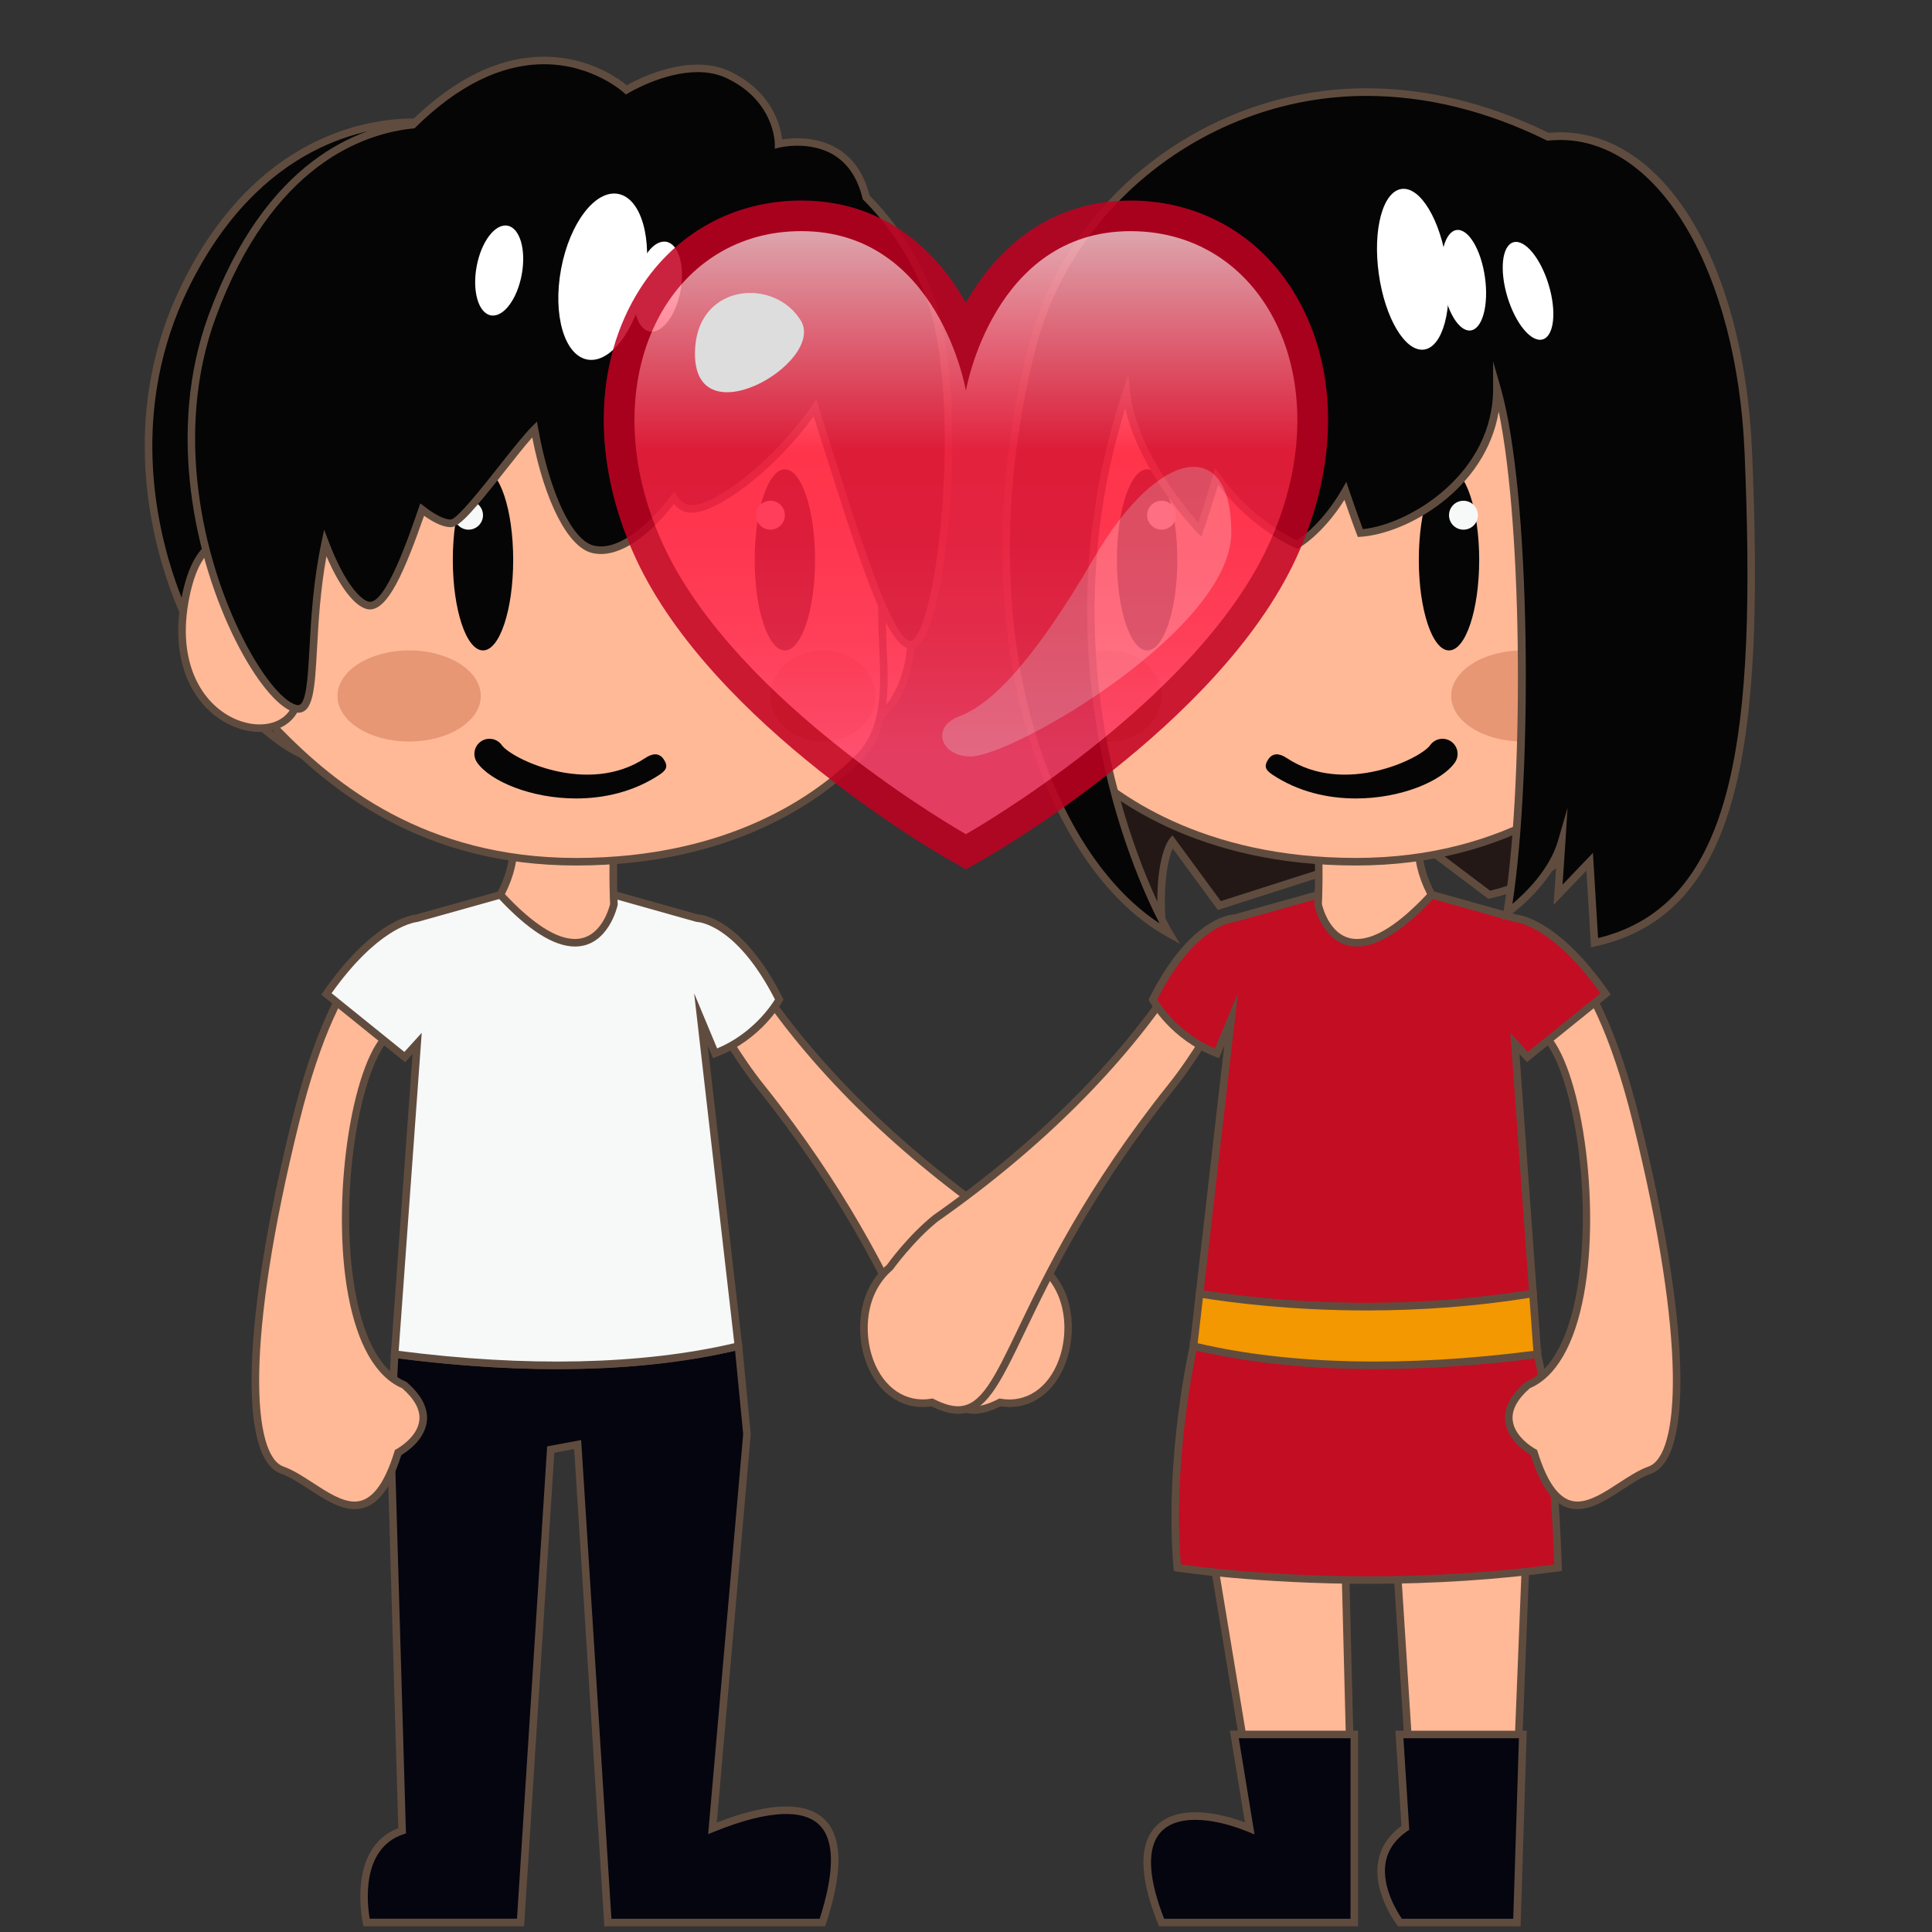 <?xml version="1.0" encoding="UTF-8"?>
<!-- Generated by phantom_svg. -->
<svg width="64px" height="64px" viewBox="0 0 64 64" preserveAspectRatio="none" xmlns:dc="http://purl.org/dc/elements/1.1/" xmlns:cc="http://creativecommons.org/ns#" xmlns:rdf="http://www.w3.org/1999/02/22-rdf-syntax-ns#" xmlns:svg="http://www.w3.org/2000/svg" xmlns="http://www.w3.org/2000/svg" xmlns:sodipodi="http://sodipodi.sourceforge.net/DTD/sodipodi-0.dtd" xmlns:inkscape="http://www.inkscape.org/namespaces/inkscape" xmlns:xlink="http://www.w3.org/1999/xlink" version="1.1">
  <rect x="0" y="0" width="64" height="64" fill="#333333" stroke="none"/>
  <g>
    <g>
      <g>
        <path style='fill:#FFB997;' d='M22.123,30.485c0,0,1.294,3.283,3.09,5.533
				c5.96,7.468,5.225,11.812,7.912,10.438c2.154,0.377,3.06-3.062,1.41-4.463
				c0,0-0.701-0.975-1.535-1.641c-3.112-2.183-6-4.906-7.974-7.923
				C25.026,32.429,24.065,29.979,22.123,30.485z'/>
        <path style='fill:#604C3F;' d='M32.266,46.834c-0.915,0-1.379-0.968-2.222-2.724
				C29.163,42.274,27.832,39.5,25.115,36.097c-1.787-2.239-3.096-5.533-3.109-5.565
				l-0.052-0.131l0.136-0.036c0.186-0.048,0.372-0.073,0.552-0.073
				c1.66,0,2.466,2.007,2.499,2.092c1.824,2.782,4.57,5.51,7.929,7.866
				c0.845,0.674,1.536,1.63,1.565,1.67c0.964,0.814,1.03,2.237,0.674,3.205
				c-0.341,0.93-1.038,1.484-1.863,1.484l0,0c-0.099,0-0.2-0.008-0.303-0.023
				C32.811,46.753,32.522,46.834,32.266,46.834z M22.294,30.575
				c0.265,0.641,1.458,3.414,3.017,5.366c2.734,3.426,4.073,6.216,4.959,8.062
				c0.799,1.665,1.239,2.582,1.996,2.582c0.226,0,0.488-0.078,0.803-0.239
				l0.037-0.019l0.041,0.007c0.848,0.148,1.585-0.354,1.93-1.294
				c0.327-0.89,0.271-2.192-0.622-2.95c-0.027-0.032-0.722-0.991-1.532-1.639
				c-3.379-2.369-6.148-5.121-8-7.953c-0.02-0.042-0.79-1.956-2.278-1.956
				C22.529,30.542,22.412,30.553,22.294,30.575z'/>
      </g>
      <g>
        <path style='fill:#05050F;' d='M23.601,60.565L24.744,47.519l-0.282-2.928
				c-3.789,0.912-8.065,0.704-11.388,0.267l-0.135,2.661l0.383,13.127
				c-1.744,0.585-1.177,3.04-1.177,3.04h1.266H17.244l1-15.667l0.893-0.167l1,15.834
				h3.19H27.244C28.746,59.124,25.755,59.688,23.601,60.565z'/>
        <path style='fill:#604C3F;' d='M27.334,63.811h-7.314L19.021,48l-0.659,0.124l-1.001,15.687
				h-5.316l-0.022-0.097c-0.006-0.025-0.553-2.49,1.171-3.155l-0.38-13.036
				l0.142-2.807l0.134,0.018c4.321,0.569,8.245,0.482,11.343-0.264l0.14-0.034
				l0.296,3.071l-1.125,12.867c1.873-0.729,3.154-0.71,3.714,0.062
				c0.451,0.623,0.419,1.729-0.094,3.288L27.334,63.811z M20.254,63.561h6.899
				c0.46-1.433,0.495-2.434,0.101-2.978c-0.501-0.692-1.771-0.649-3.606,0.099
				l-0.19,0.077l1.161-13.251l-0.268-2.763c-3.074,0.716-6.926,0.799-11.16,0.254
				l-0.128,2.525l0.385,13.21l-0.088,0.029c-1.425,0.479-1.191,2.349-1.113,2.797
				h4.879L18.125,47.913l1.127-0.21L20.254,63.561z'/>
      </g>
      <g>
        <path style='fill:#FFB997;' d='M13.643,30.89c0,0-2.201-0.405-3.851,6.253
				c-1.651,6.656-1.746,11.094-0.445,11.556c1.3,0.462,2.834,2.688,3.841-0.581
				c0,0,1.732-0.917,0.201-2.238c-2.852-1.182-2.151-10.067-0.529-11.6
				C12.859,34.279,15.315,32.001,13.643,30.89z'/>
        <path style='fill:#604C3F;' d='M11.748,49.992L11.748,49.992
				c-0.502,0-1.015-0.334-1.511-0.657c-0.328-0.213-0.637-0.414-0.933-0.519
				C7.888,48.313,8.032,43.719,9.67,37.112c1.461-5.894,3.353-6.352,3.898-6.352
				c0.063,0,0.097,0.007,0.097,0.007l0.047,0.019
				c0.388,0.258,0.601,0.596,0.634,1.007c0.095,1.175-1.341,2.521-1.402,2.578
				c-1.014,0.958-1.763,5.235-1.167,8.465c0.204,1.106,0.657,2.512,1.66,2.928
				l0.034,0.021c0.493,0.426,0.718,0.862,0.669,1.297
				c-0.07,0.618-0.672,1.017-0.847,1.12
				C12.908,49.423,12.417,49.992,11.748,49.992z M13.568,31.01
				c-0.355,0-2.202,0.297-3.656,6.163C8.097,44.494,8.368,48.218,9.388,48.58
				c0.323,0.115,0.66,0.334,0.985,0.546c0.466,0.303,0.947,0.616,1.375,0.616
				c0.543,0,0.976-0.544,1.32-1.662l0.015-0.049l0.046-0.024
				c0.007-0.004,0.697-0.378,0.762-0.954c0.039-0.345-0.153-0.703-0.569-1.066
				c-0.866-0.37-1.485-1.443-1.791-3.104c-0.562-3.053,0.088-7.603,1.243-8.693
				c0.015-0.014,1.41-1.322,1.324-2.376c-0.026-0.326-0.19-0.588-0.499-0.801
				C13.59,31.011,13.58,31.01,13.568,31.01z'/>
      </g>
      <g>
        <path style='fill:#F7F8F8;' d='M25.812,33.112c-1.359-2.696-2.719-2.696-2.719-2.696
				l-2.758-0.776h-3.76L13.803,30.418c-0.272,0.034-1.458,0.315-2.99,2.507
				l2.594,2.094L13.817,34.566L13.073,44.857c3.323,0.438,7.599,0.646,11.388-0.267
				l-1.243-10.822l0.469,1.125C25.156,34.331,25.812,33.112,25.812,33.112z'/>
        <path style='fill:#604C3F;' d='M18.464,45.355c-1.703,0-3.522-0.126-5.407-0.374
				l-0.117-0.016l0.009-0.117l0.718-9.931l-0.247,0.271l-0.092-0.073l-2.685-2.167
				l0.067-0.096c1.545-2.21,2.746-2.518,3.077-2.559l2.789-0.779l3.794,0.005
				l2.744,0.772c0.182,0.01,1.503,0.171,2.811,2.764l0.029,0.059l-0.031,0.058
				c-0.027,0.051-0.695,1.266-2.19,1.839l-0.114,0.043l-0.175-0.42l1.154,10.053
				l-0.107,0.025C22.718,45.139,20.69,45.355,18.464,45.355z M13.207,44.749
				c4.225,0.545,8.065,0.462,11.118-0.254l-1.331-11.592l0.762,1.828
				c1.157-0.484,1.772-1.392,1.915-1.624c-1.289-2.517-2.564-2.566-2.577-2.566
				l-0.033-0.005l-2.741-0.771h-3.726l-2.756,0.773
				c-0.232,0.031-1.363,0.271-2.854,2.363l2.411,1.946l0.575-0.633L13.207,44.749z'/>
      </g>
    </g>
    <g>
      <g>
        <path style='fill:#050505;' d='M14.489,4.107c0,0-5.239-0.999-8.364,5.394
				C3,15.894,6.57,23.378,10.035,25.011L14.489,4.107z'/>
        <path style='fill:#604C3F;' d='M10.125,25.191l-0.143-0.067
				c-1.754-0.827-3.434-3.022-4.385-5.729c-0.694-1.977-1.564-5.898,0.416-9.949
				c2.436-4.982,6.185-5.521,7.684-5.521c0.501,0,0.803,0.057,0.815,0.059
				l0.125,0.024l-0.027,0.125L10.125,25.191z M13.697,4.176
				c-1.452,0-5.086,0.524-7.459,5.38c-1.94,3.969-1.086,7.816-0.405,9.756
				c0.89,2.532,2.492,4.674,4.114,5.515l4.393-20.615
				C14.21,4.196,13.988,4.176,13.697,4.176z'/>
      </g>
      <g>
        <path style='fill:#FFB997;' d='M27.521,19.034c0,0,2.067-3.086,2.607,0.901
				c0.541,3.988-2.278,5.036-2.816,3.534'/>
        <path style='fill:#604C3F;' d='M28.206,24.249c-0.463,0-0.845-0.269-1.013-0.738l0.235-0.084
				c0.161,0.449,0.557,0.657,1.032,0.54c0.812-0.198,1.893-1.431,1.542-4.015
				c-0.157-1.158-0.462-1.821-0.883-1.919c-0.558-0.129-1.268,0.729-1.496,1.07
				l-0.208-0.139c0.038-0.056,0.92-1.373,1.76-1.175
				c0.546,0.126,0.897,0.823,1.075,2.129c0.372,2.747-0.832,4.071-1.731,4.291
				C28.413,24.236,28.308,24.249,28.206,24.249z'/>
      </g>
      <g>
        <path style='fill:#FFB997;' d='M17,27.882c0.036,0.515-0.076,1.102-0.425,1.758
				c3.122,3.378,3.76,0.322,3.76,0.322s-0.049-0.875-0-2.064
				C20.37,27.044,16.875,26.11,17,27.882z'/>
        <path style='fill:#604C3F;' d='M19.048,31.355L19.048,31.355
				c-0.703,0-1.565-0.549-2.564-1.63l-0.06-0.065l0.042-0.078
				c0.31-0.583,0.448-1.152,0.411-1.691c-0.022-0.315,0.058-0.573,0.239-0.767
				c0.228-0.245,0.607-0.374,1.099-0.374c0.763,0,1.663,0.315,2.049,0.716
				c0.137,0.143,0.204,0.29,0.198,0.437c-0.048,1.169,0,2.044,0,2.053
				l0,0.016l-0.003,0.016C20.456,30.001,20.16,31.355,19.048,31.355z
				 M16.727,29.62c0.924,0.985,1.705,1.485,2.321,1.485
				c0.854,0,1.129-1.019,1.162-1.154c-0.006-0.132-0.044-0.97,0-2.059
				c0.004-0.095-0.067-0.19-0.128-0.253c-0.339-0.353-1.177-0.64-1.869-0.64
				c-0.293,0-0.689,0.051-0.916,0.294c-0.132,0.141-0.19,0.336-0.173,0.579
				C17.165,28.435,17.031,29.022,16.727,29.62z'/>
      </g>
      <g>
        <path style='fill:#FFB997;' d='M30,14.832c0,0-0.56,2.097-0.75,4.424
				c-0.194,2.378,0.542,4.498-0.821,5.861c-1.644,1.644-4.631,3.428-9.345,3.428
				s-7.709-2.115-9.876-4.333c-1.625-1.663-1.415-9.381-1.415-9.381
				S6.542,4.546,20,4.546C31,4.546,30,14.832,30,14.832z'/>
        <path style='fill:#604C3F;' d='M19.084,28.671c-5.104,0-8.132-2.495-9.965-4.371
				c-1.643-1.681-1.459-9.154-1.45-9.472c-0.004-0.02-0.436-3.853,2.208-6.837
				C11.975,5.623,15.38,4.421,20,4.421c3.399,0,6.009,0.977,7.756,2.902
				c2.768,3.049,2.373,7.477,2.368,7.521c-0.009,0.041-0.562,2.134-0.75,4.422
				c-0.06,0.736-0.03,1.442-0.001,2.125c0.064,1.523,0.12,2.839-0.856,3.814
				C27.223,26.5,24.277,28.671,19.084,28.671z M20,4.671
				c-4.545,0-7.888,1.173-9.937,3.486c-2.569,2.901-2.15,6.623-2.146,6.66
				c-0.001,0.095-0.189,7.703,1.38,9.309c1.802,1.844,4.776,4.295,9.787,4.295
				c5.103,0,7.99-2.125,9.256-3.392c0.898-0.898,0.845-2.163,0.783-3.627
				c-0.029-0.69-0.059-1.405,0.002-2.156c0.189-2.312,0.748-4.425,0.754-4.446
				c0-0.023,0.383-4.344-2.31-7.31C25.872,5.62,23.325,4.671,20,4.671z'/>
      </g>
      <g>
        <g>
          <ellipse style='fill:#050505;' cx='16' cy='18.546' rx='1' ry='3'/>
          <circle style='fill:#F7F8F8;' cx='15.521' cy='17.067' r='0.479'/>
        </g>
        <g>
          <ellipse style='fill:#050505;' cx='26' cy='18.546' rx='1' ry='3'/>
          <circle style='fill:#F7F8F8;' cx='25.521' cy='17.067' r='0.479'/>
        </g>
      </g>
      <g>
        <path style='fill:#FFB997;' d='M9.5,19.034c0,0-2.682-3.086-3.383,0.901
				s2.957,5.036,3.655,3.534'/>
        <path style='fill:#604C3F;' d='M8.602,24.248c-0.209,0-0.429-0.034-0.653-0.104
				c-1.273-0.4-2.371-1.863-1.955-4.229c0.214-1.221,0.642-1.928,1.269-2.103
				c1.066-0.297,2.281,1.082,2.332,1.141l-0.188,0.164
				c-0.012-0.013-1.157-1.317-2.077-1.063c-0.526,0.146-0.892,0.787-1.089,1.904
				c-0.39,2.217,0.615,3.581,1.784,3.948c0.721,0.225,1.395,0.026,1.635-0.489
				l0.227,0.105C9.668,23.986,9.181,24.248,8.602,24.248z'/>
      </g>
      <g>
        <path style='fill:#050505;' d='M30.783,9.781c-0.526-1.371-1.299-2.453-2.09-3.24
				c-0.569-2.355-2.901-1.772-2.901-1.772s0-1.5-1.667-2.291c-1.44-0.684-3.375,0.5-3.375,0.5
				s-3.036-2.829-7.073,1.154C11.463,4.353,8.725,5.853,7.026,10.481
				c-2.144,5.843,1.295,12.56,2.745,12.987c0.848,0.25,0.359-2.459,1.001-5.478
				c0.439,1.157,0.976,1.936,1.394,2.059c0.561,0.165,1.172-1.293,1.817-3.168
				c0.369,0.284,0.704,0.456,0.948,0.456c0.42-0,2.06-2.394,2.775-3.113
				c0.38,2.111,1.126,3.761,1.919,3.968c0.769,0.201,1.765-0.461,2.699-1.697
				c0.12,0.181,0.264,0.304,0.434,0.349c0.736,0.192,2.79-1.259,4.239-3.326
				c1.132,3.522,2.448,8.131,3.241,7.827C31.231,20.965,32.027,13.026,30.783,9.781z
				'/>
        <path style='fill:#604C3F;' d='M9.874,23.61c-0.043,0-0.09-0.007-0.137-0.021
				c-0.537-0.158-1.272-1.057-1.921-2.346c-1.362-2.706-2.315-6.965-0.906-10.804
				c1.891-5.153,4.997-6.243,6.711-6.427c1.446-1.416,2.928-2.133,4.404-2.133
				c1.481,0,2.473,0.726,2.74,0.946c0.287-0.162,1.295-0.685,2.345-0.685
				c0.396,0,0.755,0.076,1.069,0.225c1.425,0.677,1.682,1.841,1.728,2.255
				c0.115-0.019,0.292-0.04,0.503-0.04c0.719,0,1.981,0.248,2.396,1.897
				c0.897,0.899,1.621,2.026,2.094,3.259c0.557,1.454,0.772,4.037,0.575,6.91
				c-0.142,2.065-0.54,4.566-1.191,4.816c-0.039,0.015-0.08,0.022-0.122,0.022l0,0
				c-0.728-0-1.551-2.444-2.82-6.468c-0.131-0.414-0.26-0.825-0.388-1.223
				c-1.388,1.892-3.221,3.193-4.05,3.193c-0.064,0-0.124-0.007-0.177-0.021
				c-0.148-0.039-0.283-0.127-0.402-0.264c-0.963,1.227-1.958,1.814-2.73,1.612
				c-0.785-0.205-1.546-1.694-1.964-3.823c-0.248,0.278-0.565,0.681-0.897,1.102
				c-1.003,1.271-1.508,1.87-1.8,1.871c-0.235,0-0.533-0.127-0.886-0.378
				C13.378,19.005,12.84,20.188,12.254,20.188c-0.042,0-0.083-0.006-0.123-0.018
				c-0.416-0.123-0.896-0.764-1.317-1.743c-0.205,1.125-0.264,2.185-0.312,3.054
				C10.428,22.809,10.384,23.61,9.874,23.61z M18.024,2.128
				c-1.419,0-2.853,0.704-4.26,2.092l-0.032,0.031l-0.043,0.004
				c-1.646,0.165-4.686,1.199-6.546,6.269c-1.381,3.764-0.443,7.947,0.895,10.606
				c0.609,1.21,1.303,2.082,1.768,2.218c0.025,0.007,0.047,0.011,0.067,0.011
				c0.273,0,0.322-0.877,0.379-1.893c0.055-0.984,0.123-2.208,0.398-3.502
				l0.088-0.416l0.151,0.397c0.504,1.327,1.022,1.898,1.312,1.983
				c0.558,0.164,1.363-2.214,1.664-3.088l0.057-0.165l0.138,0.106
				c0.359,0.277,0.669,0.43,0.872,0.43c0.214-0.015,1.05-1.074,1.604-1.775
				c0.417-0.529,0.811-1.028,1.082-1.301l0.169-0.17l0.042,0.236
				c0.383,2.129,1.118,3.684,1.828,3.869c0.691,0.182,1.653-0.441,2.568-1.651
				l0.106-0.141l0.098,0.146c0.108,0.163,0.229,0.263,0.361,0.297
				c0.033,0.009,0.071,0.013,0.114,0.013c0.795,0,2.671-1.407,3.991-3.29
				l0.145-0.206l0.077,0.24c0.152,0.472,0.307,0.964,0.463,1.461
				c0.838,2.656,1.985,6.293,2.582,6.293c0.011,0,0.021-0.002,0.032-0.006
				c0.361-0.138,0.846-1.896,1.032-4.6c0.195-2.838-0.014-5.382-0.559-6.803
				c-0.588-1.532-1.446-2.583-2.062-3.196l-0.025-0.025l-0.008-0.034
				c-0.348-1.438-1.367-1.741-2.162-1.741c-0.341,0-0.585,0.06-0.588,0.06
				l-0.154,0.039L25.667,4.769c-0-0.059-0.024-1.433-1.595-2.179
				c-0.28-0.133-0.604-0.201-0.962-0.201c-1.146,0-2.283,0.688-2.294,0.694
				L20.734,3.133l-0.069-0.064C20.655,3.059,19.632,2.128,18.024,2.128z'/>
      </g>
      <path style='fill:#050505;' d='M19.084,26.45c-1.493,0-2.842-0.571-3.278-1.189
			c-0.158-0.226-0.105-0.538,0.121-0.697c0.226-0.158,0.537-0.105,0.697,0.121
			c0.311,0.443,2.847,1.69,4.754,0.424c0.229-0.152,0.456-0.185,0.61,0.046
			c0.152,0.23,0.09,0.355-0.141,0.508
			C20.994,26.23,20.012,26.45,19.084,26.45z'/>
      <ellipse style='fill:#E79774;' cx='13.553' cy='23.055' rx='2.374' ry='1.509'/>
      <ellipse style='fill:#E79774;' cx='27.26' cy='23.055' rx='1.74' ry='1.509'/>
      <ellipse transform='matrix(0.983 0.183 -0.183 0.983 2.019 -3.504)' style='fill:#FFFFFF;' cx='19.965' cy='9.173' rx='1.403' ry='2.791'/>
      <ellipse transform='matrix(0.983 0.183 -0.183 0.983 2.11 -3.833)' style='fill:#FFFFFF;' cx='21.796' cy='9.501' rx='0.759' ry='1.511'/>
      <ellipse transform='matrix(0.983 0.183 -0.183 0.983 1.923 -2.878)' style='fill:#FFFFFF;' cx='16.535' cy='8.966' rx='0.759' ry='1.511'/>
    </g>
  </g>
  <g>
  </g>
  <g>
  </g>
  <g>
  </g>
  <g>
  </g>
  <g>
  </g>
  <g>
  </g>
  <g>
    <g>
      <path style='fill:#231815;' d='M38.479,30.417c0,0-8.602-4.333-1.791-22.167l14.238,0.333
			c0,0,7.573,19.03-1.594,21.057l-2.334-1.758l-6.606,2.116l-1.56-2.123
			C38.833,27.875,38.375,28.435,38.479,30.417z'/>
      <path style='fill:#604C3F;' d='M38.615,30.625l-0.192-0.097
			c-0.089-0.045-2.208-1.143-3.509-4.462c-1.193-3.043-1.875-8.611,1.657-17.861
			l0.032-0.083L36.691,8.125l14.321,0.335l0.03,0.077
			c0.205,0.517,4.998,12.715,1.939,18.488c-0.771,1.455-1.989,2.376-3.622,2.737
			l-0.057,0.012l-2.328-1.754l-6.631,2.124l-1.496-2.038
			c-0.118,0.273-0.315,0.947-0.244,2.303L38.615,30.625z M36.773,8.377
			c-3.462,9.11-2.802,14.585-1.636,17.577c1.041,2.667,2.656,3.884,3.207,4.237
			c-0.06-1.822,0.372-2.373,0.392-2.396l0.102-0.125l1.603,2.181l6.582-2.108
			l2.34,1.762c1.529-0.353,2.673-1.227,3.399-2.597
			c2.881-5.437-1.511-17.138-1.921-18.202L36.773,8.377z'/>
    </g>
    <g>
      <g>
        <path style='fill:#FFB997;' d='M50.245,59.102h-3.506l-0.698-10.916l-1.576-0.292
				l0.282,11.208h-3.323l-1.886-11.416v-3.095
				c3.79,0.912,8.065,0.704,11.389,0.267l-0.219,2.661L50.245,59.102z'/>
        <path style='fill:#604C3F;' d='M50.365,59.227h-3.743l-0.008-0.117l-0.691-10.818
				L44.594,48.045L44.875,59.227h-3.558l-0.017-0.104l-1.886-11.416l-0.002-3.273
				l0.154,0.037c3.099,0.746,7.021,0.833,11.343,0.264l0.154-0.021l-0.231,2.815
				L50.365,59.227z M46.856,58.977H50.125l0.458-11.463l0.206-2.513
				c-4.22,0.542-8.061,0.458-11.126-0.252v2.937l1.867,11.291h3.089l-0.283-11.234
				l1.823,0.338l0.007,0.098L46.856,58.977z'/>
      </g>
      <g>
        <g>
          <path style='fill:#05050F;' d='M44.863,57.456v6.229h-3.19h-3.193
					C37,60.019,39.244,59.688,41.399,60.565l-0.511-3.109H44.863z'/>
          <path style='fill:#604C3F;' d='M44.988,63.811h-6.593l-0.032-0.078
					c-0.565-1.402-0.638-2.432-0.215-3.06c0.282-0.418,0.784-0.64,1.45-0.64
					c0.484,0,1.049,0.116,1.642,0.336l-0.499-3.038h4.247V63.811z M38.564,63.561
					h6.174v-5.979h-3.702l0.522,3.185l-0.206-0.084
					c-0.639-0.261-1.245-0.398-1.754-0.398c-0.588,0-1.006,0.179-1.243,0.53
					C37.994,61.349,38.066,62.298,38.564,63.561z'/>
        </g>
        <g>
          <path style='fill:#05050F;' d='M50.447,57.456L50.25,63.686h-3.875c0,0-1.512-1.979,0.181-3.137
					l-0.197-3.093H50.447z'/>
          <path style='fill:#604C3F;' d='M50.371,63.811h-4.058l-0.038-0.049
					c-0.032-0.043-0.789-1.048-0.623-2.08c0.076-0.476,0.337-0.878,0.774-1.194
					l-0.201-3.156h4.351L50.371,63.811z M46.439,63.561h3.689l0.189-5.979h-3.827
					l0.193,3.031l-0.059,0.04c-0.413,0.282-0.658,0.642-0.727,1.067
					C45.77,62.525,46.296,63.354,46.439,63.561z'/>
        </g>
      </g>
      <g>
        <path style='fill:#FFB997;' d='M41.877,30.485c0,0-1.294,3.283-3.09,5.533
				c-5.96,7.468-5.225,11.812-7.912,10.438c-2.154,0.377-3.06-3.062-1.41-4.463
				c0,0,0.701-0.975,1.535-1.641c3.112-2.183,6-4.906,7.974-7.923
				C38.974,32.429,39.935,29.979,41.877,30.485z'/>
        <path style='fill:#604C3F;' d='M31.734,46.834c-0.256,0-0.544-0.081-0.879-0.248
				c-0.951,0.146-1.783-0.419-2.166-1.461c-0.355-0.968-0.29-2.391,0.695-3.228
				c0.009-0.018,0.7-0.974,1.538-1.643c3.366-2.361,6.112-5.089,7.947-7.894
				c0.021-0.062,0.828-2.069,2.487-2.069c0.181,0,0.366,0.024,0.552,0.073
				l0.137,0.036L41.993,30.531c-0.013,0.033-1.321,3.326-3.108,5.565
				C36.168,39.5,34.837,42.274,33.956,44.11c-0.843,1.756-1.307,2.723-2.222,2.724
				C31.734,46.834,31.734,46.834,31.734,46.834z M30.895,46.326l0.038,0.019
				c0.314,0.161,0.577,0.239,0.802,0.239c0.758-0.001,1.198-0.918,1.997-2.582
				c0.886-1.846,2.225-4.636,4.959-8.062c1.559-1.952,2.751-4.725,3.016-5.366
				c-0.117-0.022-0.234-0.033-0.349-0.033c-1.488,0-2.259,1.914-2.267,1.934
				c-1.863,2.854-4.632,5.605-8.018,7.98c-0.805,0.643-1.499,1.602-1.505,1.611
				c-0.914,0.78-0.969,2.083-0.643,2.973c0.345,0.94,1.086,1.438,1.93,1.294
				L30.895,46.326z'/>
      </g>
      <g>
        <path style='fill:#C30D23;' d='M39.538,44.591c0,0-0.851,3.655-0.538,7.343
				c0,0,5.863,0.918,12.613,0c0,0-0.135-4.8-0.687-7.076
				C50.927,44.857,44.91,45.796,39.538,44.591z'/>
        <path style='fill:#604C3F;' d='M45.343,52.467c-3.703,0-6.336-0.405-6.362-0.41
				l-0.097-0.015L38.875,51.944c-0.311-3.665,0.533-7.345,0.541-7.382l0.028-0.121
				l0.121,0.027c1.81,0.406,3.886,0.611,6.172,0.611
				c2.913,0,5.148-0.343,5.17-0.346l0.114-0.019l0.026,0.112
				c0.549,2.263,0.689,7.054,0.69,7.102l0.003,0.112l-0.111,0.016
				C49.634,52.329,47.519,52.467,45.343,52.467z M39.116,51.824
				c0.507,0.072,2.941,0.393,6.227,0.393c2.124,0,4.189-0.132,6.142-0.392
				c-0.023-0.724-0.178-4.747-0.653-6.827c-0.494,0.069-2.535,0.332-5.094,0.332
				c-2.253,0-4.306-0.198-6.104-0.59C39.494,45.395,38.862,48.604,39.116,51.824z'/>
      </g>
      <g>
        <path style='fill:#FFB997;' d='M50.357,30.89c0,0,2.2-0.405,3.851,6.253
				c1.651,6.656,1.746,11.094,0.445,11.556c-1.3,0.462-2.834,2.688-3.841-0.581
				c0,0-1.732-0.917-0.201-2.238c2.853-1.182,2.151-10.067,0.529-11.6
				C51.141,34.279,48.685,32.001,50.357,30.89z'/>
        <path style='fill:#604C3F;' d='M52.251,49.992c-0.668,0-1.159-0.569-1.543-1.791
				c-0.175-0.104-0.777-0.502-0.848-1.12c-0.049-0.435,0.177-0.871,0.669-1.297
				l0.034-0.021c1.003-0.416,1.457-1.822,1.66-2.928
				c0.595-3.23-0.154-7.508-1.169-8.466c-0.061-0.056-1.496-1.402-1.401-2.577
				c0.033-0.411,0.247-0.749,0.635-1.007l0.047-0.019c0,0,0.033-0.007,0.097-0.007
				c0.545,0,2.437,0.458,3.897,6.352C55.969,43.719,56.112,48.312,54.695,48.816
				c-0.296,0.104-0.605,0.306-0.933,0.519
				C53.267,49.658,52.754,49.992,52.251,49.992z M50.679,45.986
				c-0.417,0.364-0.608,0.723-0.569,1.066c0.065,0.579,0.755,0.95,0.762,0.954
				l0.046,0.024l0.015,0.049c0.345,1.118,0.776,1.662,1.319,1.662
				c0.429,0,0.91-0.313,1.375-0.616c0.325-0.212,0.662-0.431,0.985-0.546
				c1.021-0.362,1.292-4.086-0.524-11.407c-1.502-6.059-3.421-6.182-3.686-6.162
				c-0.309,0.213-0.473,0.476-0.499,0.802c-0.085,1.054,1.31,2.362,1.323,2.375
				c1.155,1.092,1.807,5.641,1.244,8.693
				C52.164,44.543,51.545,45.616,50.679,45.986z'/>
      </g>
      <g>
        <g>
          <path style='fill:#C30D23;' d='M39.737,42.855l1.044-9.087l-0.469,1.125
					c-1.469-0.562-2.125-1.781-2.125-1.781c1.359-2.696,2.719-2.696,2.719-2.696
					l2.758-0.776h3.76L50.197,30.418c0.271,0.034,1.458,0.315,2.99,2.507
					l-2.594,2.094l-0.411-0.452l0.599,8.281
					C45.798,43.665,41.464,43.141,39.737,42.855z'/>
          <path style='fill:#604C3F;' d='M45.266,43.411c-2.553,0-4.572-0.271-5.549-0.433
					l-0.117-0.02l0.956-8.325l-0.175,0.42l-0.113-0.043
					c-1.495-0.573-2.162-1.788-2.19-1.839l-0.03-0.058l0.029-0.059
					c1.308-2.592,2.628-2.754,2.811-2.764l2.777-0.777l3.794,0.004l2.773,0.778
					c0.312,0.038,1.514,0.346,3.059,2.555l0.066,0.096l-2.776,2.241l-0.247-0.271
					l0.581,8.034l-0.112,0.019C49.022,43.263,47.16,43.411,45.266,43.411z
					 M39.875,42.751c1.008,0.162,2.954,0.41,5.391,0.41
					c1.841,0,3.651-0.141,5.383-0.419l-0.616-8.527l0.575,0.633l2.41-1.946
					c-1.491-2.092-2.622-2.333-2.836-2.359L47.406,29.765h-3.725L40.906,30.542
					c-0.012,0-1.287,0.049-2.576,2.566c0.143,0.232,0.757,1.14,1.914,1.624
					l0.763-1.829L39.875,42.751z'/>
        </g>
        <g>
          <path style='fill:#F39800;' d='M39.538,44.591l0.199-1.735
					c1.727,0.285,6.061,0.81,11.044-0.008l0.146,2.01
					C47.604,45.295,43.328,45.503,39.538,44.591z'/>
          <path style='fill:#604C3F;' d='M45.536,45.355c-2.227,0-4.254-0.217-6.027-0.644
					l-0.107-0.025l0.227-1.976l0.13,0.021c0.969,0.16,2.973,0.429,5.508,0.429
					c1.881,0,3.73-0.147,5.495-0.437l0.136-0.022l0.163,2.264l-0.116,0.016
					C49.058,45.229,47.238,45.355,45.536,45.355z M39.675,44.495
					c3.052,0.716,6.893,0.798,11.119,0.254l-0.128-1.756
					c-1.737,0.277-3.554,0.418-5.4,0.418c-2.444,0-4.4-0.249-5.419-0.411
					L39.675,44.495z'/>
        </g>
      </g>
    </g>
    <g>
      <g>
        <path style='fill:#FFB997;' d='M46.999,27.882c-0.036,0.515,0.076,1.102,0.425,1.758
				c-3.121,3.378-3.76,0.322-3.76,0.322s0.049-0.875,0-2.064
				C43.63,27.044,47.124,26.11,46.999,27.882z'/>
        <path style='fill:#604C3F;' d='M44.951,31.355c-1.111,0-1.406-1.354-1.409-1.368l-0.004-0.016
				l0.001-0.016c0.001-0.009,0.048-0.883,0-2.052
				c-0.006-0.147,0.061-0.294,0.198-0.437c0.386-0.401,1.285-0.716,2.049-0.716
				c0.49,0,0.87,0.129,1.099,0.374c0.181,0.194,0.261,0.452,0.239,0.767
				c-0.038,0.538,0.1,1.107,0.41,1.691l0.042,0.078l-0.061,0.065
				C46.517,30.807,45.653,31.355,44.951,31.355z M43.79,29.951
				c0.033,0.143,0.3,1.154,1.161,1.154c0.617,0,1.397-0.5,2.321-1.485
				c-0.304-0.599-0.438-1.186-0.398-1.747c0.018-0.243-0.041-0.438-0.173-0.579
				c-0.226-0.243-0.623-0.294-0.915-0.294c-0.692,0-1.53,0.287-1.869,0.64
				c-0.061,0.063-0.132,0.158-0.128,0.253
				C43.834,28.982,43.796,29.821,43.79,29.951z'/>
      </g>
      <g>
        <path style='fill:#FFB997;' d='M34,14.832c0,0,0.56,2.097,0.75,4.424
				c0.194,2.378-0.542,4.498,0.821,5.861c1.645,1.644,4.631,3.428,9.345,3.428
				s7.709-2.115,9.876-4.333c1.625-1.663,1.414-9.381,1.414-9.381
				S57.458,4.546,44,4.546C33,4.546,34,14.832,34,14.832z'/>
        <path style='fill:#604C3F;' d='M44.916,28.671c-5.193,0-8.139-2.171-9.434-3.465
				c-0.975-0.976-0.92-2.291-0.855-3.814c0.029-0.683,0.059-1.39-0.002-2.125
				c-0.187-2.29-0.74-4.381-0.746-4.402c-0.008-0.064-0.402-4.492,2.364-7.541
				C37.991,5.398,40.601,4.421,44,4.421c4.619,0,8.025,1.201,10.123,3.57
				c2.644,2.985,2.212,6.817,2.207,6.856c0.01,0.299,0.194,7.772-1.448,9.453
				C53.048,26.176,50.021,28.671,44.916,28.671z M44,4.671
				c-3.325,0-5.872,0.948-7.57,2.818c-2.692,2.966-2.31,7.287-2.306,7.33
				c0.002,0.001,0.562,2.115,0.751,4.426c0.061,0.751,0.031,1.466,0.002,2.156
				c-0.062,1.464-0.115,2.729,0.783,3.627c1.267,1.267,4.153,3.392,9.256,3.392
				c5.01,0,7.984-2.452,9.786-4.295c1.57-1.606,1.381-9.213,1.379-9.29
				c0.006-0.056,0.422-3.782-2.147-6.681C51.885,5.843,48.543,4.671,44,4.671z'/>
      </g>
      <g>
        <g>
          <ellipse style='fill:#050505;' cx='48' cy='18.546' rx='1' ry='3'/>
          <circle style='fill:#F7F8F8;' cx='48.479' cy='17.067' r='0.479'/>
        </g>
        <g>
          <ellipse style='fill:#050505;' cx='38' cy='18.546' rx='1' ry='3'/>
          <circle style='fill:#F7F8F8;' cx='38.479' cy='17.067' r='0.479'/>
        </g>
      </g>
      <path style='fill:#050505;' d='M44.916,26.45c1.493,0,2.842-0.571,3.278-1.189
			c0.158-0.226,0.104-0.538-0.121-0.697c-0.226-0.158-0.537-0.105-0.697,0.121
			c-0.312,0.443-2.847,1.69-4.754,0.424c-0.229-0.152-0.456-0.185-0.61,0.046
			c-0.152,0.23-0.09,0.355,0.141,0.508C43.006,26.23,43.988,26.45,44.916,26.45
			z'/>
      <ellipse style='fill:#E79774;' cx='50.447' cy='23.055' rx='2.374' ry='1.509'/>
      <ellipse style='fill:#E79774;' cx='36.74' cy='23.055' rx='1.74' ry='1.509'/>
    </g>
    <g>
      <path style='fill:#050505;' d='M34.184,11.517C35.75,5.333,43.084,0.5,51.277,4.532
			C54.917,4.167,57.653,8.741,57.916,15c0.417,9.917-0.44,15.21-5.095,16.23
			l-0.161-2.684l-1.047,1.094c0,0,0.048-0.666,0.117-1.756
			c-0.397,1.366-1.804,2.352-1.804,2.352c0.698-4.11,0.695-13.778-0.34-17.375
			c0.007,2.89-2.801,4.686-4.523,4.798c0,0-0.209-0.542-0.495-1.394
			c-0.75,1.304-1.6,1.778-1.6,1.778s-1.487-0.616-2.665-2.254
			c-0.314,1.053-0.562,1.758-0.562,1.758S37.562,15.281,37.312,13
			c-3.336,10.055,1.427,17.932,1.427,17.932
			C34.416,28.546,31.92,20.454,34.184,11.517z'/>
      <path style='fill:#604C3F;' d='M52.705,31.383l-0.152-2.544l-1.089,1.138l0.024-0.346
			c0-0,0.027-0.374,0.069-1.019c-0.56,1.016-1.511,1.691-1.56,1.725
			l-0.245,0.171l0.051-0.295c0.666-3.924,0.662-12.636-0.156-16.576
			c-0.441,2.59-3.053,4.045-4.576,4.145l-0.092,0.006l-0.032-0.086
			c-0.002-0.005-0.172-0.445-0.411-1.144c-0.72,1.144-1.473,1.573-1.507,1.592
			l-0.053,0.029l-0.056-0.023c-0.06-0.025-1.413-0.598-2.569-2.096
			c-0.277,0.912-0.49,1.519-0.492,1.525l-0.067,0.191l-0.141-0.146
			c-0.084-0.086-1.904-2-2.377-4.104c-2.969,9.651,1.525,17.262,1.572,17.339
			l0.241,0.399l-0.409-0.226c-4.127-2.277-6.982-10.214-4.616-19.555
			c1.256-4.959,5.965-8.559,11.197-8.559c2.006,0,4.039,0.497,6.041,1.477
			c0.127-0.012,0.256-0.018,0.382-0.018c3.481,0,6.096,4.362,6.358,10.608
			c0.401,9.551-0.319,15.29-5.193,16.357L52.705,31.383z M52.768,28.252
			L52.938,31.075c4.573-1.113,5.246-6.748,4.854-16.069
			c-0.252-6.008-2.821-10.369-6.108-10.369c-0.13,0-0.261,0.007-0.393,0.02
			l-0.036,0.003l-0.032-0.016c-1.978-0.974-3.983-1.467-5.962-1.467
			c-5.119,0-9.727,3.521-10.955,8.371c-2.26,8.923,0.275,16.533,4.105,19.04
			c-0.903-1.751-4.105-8.918-1.216-17.627l0.18-0.544l0.062,0.57
			c0.206,1.878,1.773,3.776,2.255,4.32c0.095-0.28,0.279-0.839,0.492-1.553
			l0.073-0.244l0.148,0.207c1.015,1.412,2.273,2.054,2.554,2.186
			c0.192-0.125,0.884-0.626,1.501-1.699l0.139-0.241l0.088,0.264
			c0.217,0.645,0.391,1.115,0.46,1.301c1.562-0.159,4.322-1.843,4.315-4.666
			l-0.002-0.894l0.247,0.859c1.006,3.495,1.066,12.704,0.394,17.114
			c0.413-0.346,1.229-1.126,1.51-2.091l0.316-1.088l-0.071,1.131
			c-0.04,0.625-0.072,1.111-0.094,1.412L52.768,28.252z'/>
    </g>
    <ellipse transform='matrix(-0.99 0.139 -0.139 -0.99 94.362 11.265)' style='fill:#FFFFFF;' cx='46.786' cy='8.938' rx='1.138' ry='2.687'/>
    <ellipse transform='matrix(-0.99 0.14 -0.14 -0.99 97.777 11.667)' style='fill:#FFFFFF;' cx='48.479' cy='9.264' rx='0.712' ry='1.68'/>
    <ellipse transform='matrix(-0.957 0.291 -0.291 -0.957 101.884 4.138)' style='fill:#FFFFFF;' cx='50.634' cy='9.653' rx='0.712' ry='1.68'/>
  </g>
  <g>
  </g>
  <g>
  </g>
  <g>
  </g>
  <g>
  </g>
  <g>
  </g>
  <g>
  </g>
  <defs id="frame0_defs30"/>
  <sodipodi:namedview pagecolor="#ffffff" bordercolor="#666666" borderopacity="1" objecttolerance="10" gridtolerance="10" guidetolerance="10" inkscape:pageopacity="0" inkscape:pageshadow="2" inkscape:window-width="1920" inkscape:window-height="1017" id="frame0_namedview28" showgrid="false" inkscape:zoom="3.6875" inkscape:cx="-28.20339" inkscape:cy="32" inkscape:window-x="0" inkscape:window-y="26" inkscape:window-maximized="1" inkscape:current-layer="svg2"/>
  <g id="frame0_g3" style="opacity:0.86" transform="matrix(0.447,0,0,0.447,17.693,3.416)">
    <g id='frame0_g5'>
      <path style='fill:#c10021' d='M 32,56.781 30.886,56.152 C 30.17,55.748 13.297,46.121 7.556,33.784 4.261,26.703 4.371,19.217 7.851,13.759 10.501,9.603 14.854,7.219 19.795,7.219 c 6.133,0 10.003,3.683 12.205,7.576 2.202,-3.893 6.073,-7.575 12.205,-7.575 4.94,0 9.295,2.384 11.944,6.541 3.48,5.457 3.59,12.942 0.295,20.023 C 50.703,46.121 33.83,55.748 33.114,56.152 L 32,56.781 Z M 19.795,11.753 c -3.41,0 -6.294,1.578 -8.121,4.444 -2.643,4.145 -2.646,10.004 -0.007,15.673 4.343,9.332 16.569,17.359 20.332,19.668 3.763,-2.311 15.999,-10.353 20.334,-19.668 2.639,-5.669 2.636,-11.527 -0.007,-15.672 -1.827,-2.866 -4.711,-4.444 -8.121,-4.444 -8.177,0 -9.953,9.834 -9.971,9.934 L 32,34.753 29.765,21.688 c -0.071,-0.399 -1.852,-9.935 -9.97,-9.935 z' id='frame0_path7' inkscape:connector-curvature='0'/>
      <linearGradient id='frame0_SVGID_1_c2053fd336af3198dc1e20322a51c6ae' gradientUnits='userSpaceOnUse' x1='32' y1='2.717' x2='32' y2='48.045'>
        <stop offset='0' style='stop-color:#FFFFFF' id='frame0_stop10'/>
        <stop offset='0.509' style='stop-color:#FF1F3F' id='frame0_stop12'/>
        <stop offset='0.661' style='stop-color:#FF2243' id='frame0_stop14'/>
        <stop offset='0.817' style='stop-color:#FF2C4F' id='frame0_stop16'/>
        <stop offset='0.972' style='stop-color:#FF3C64' id='frame0_stop18'/>
        <stop offset='1' style='stop-color:#FF3F68' id='frame0_stop20'/>
      </linearGradient>
      <path style='fill:url(#frame0_SVGID_1_c2053fd336af3198dc1e20322a51c6ae)' d='m 32,54.178 c 0,0 -16.888,-9.531 -22.389,-21.351 -5.5,-11.819 0,-23.341 10.184,-23.341 C 29.979,9.486 32,21.306 32,21.306 c 0,0 2.021,-11.818 12.205,-11.818 10.184,0 15.685,11.521 10.184,23.34 C 48.889,44.646 32,54.178 32,54.178 Z' id='frame0_path22' inkscape:connector-curvature='0'/>
    </g>
    <path style='fill:#ffffff' d='m 11.943,18.038 c 0.369,-4.696 5.883,-5.076 7.816,-1.934 1.934,3.143 -8.38,9.105 -7.816,1.934 z' id='frame0_path24' inkscape:connector-curvature='0'/>
    <path style='opacity:0.25;fill:#ffffff' d='m 32.33,48.418 c 3.18,0 19.339,-9.428 19.339,-16.6 0,-7.172 -5.399,-6.286 -10.153,1.853 -4.754,8.139 -7.816,10.96 -9.992,11.766 -2.175,0.806 -1.37,2.981 0.806,2.981 z' id='frame0_path26' inkscape:connector-curvature='0'/>
  </g>
</svg>